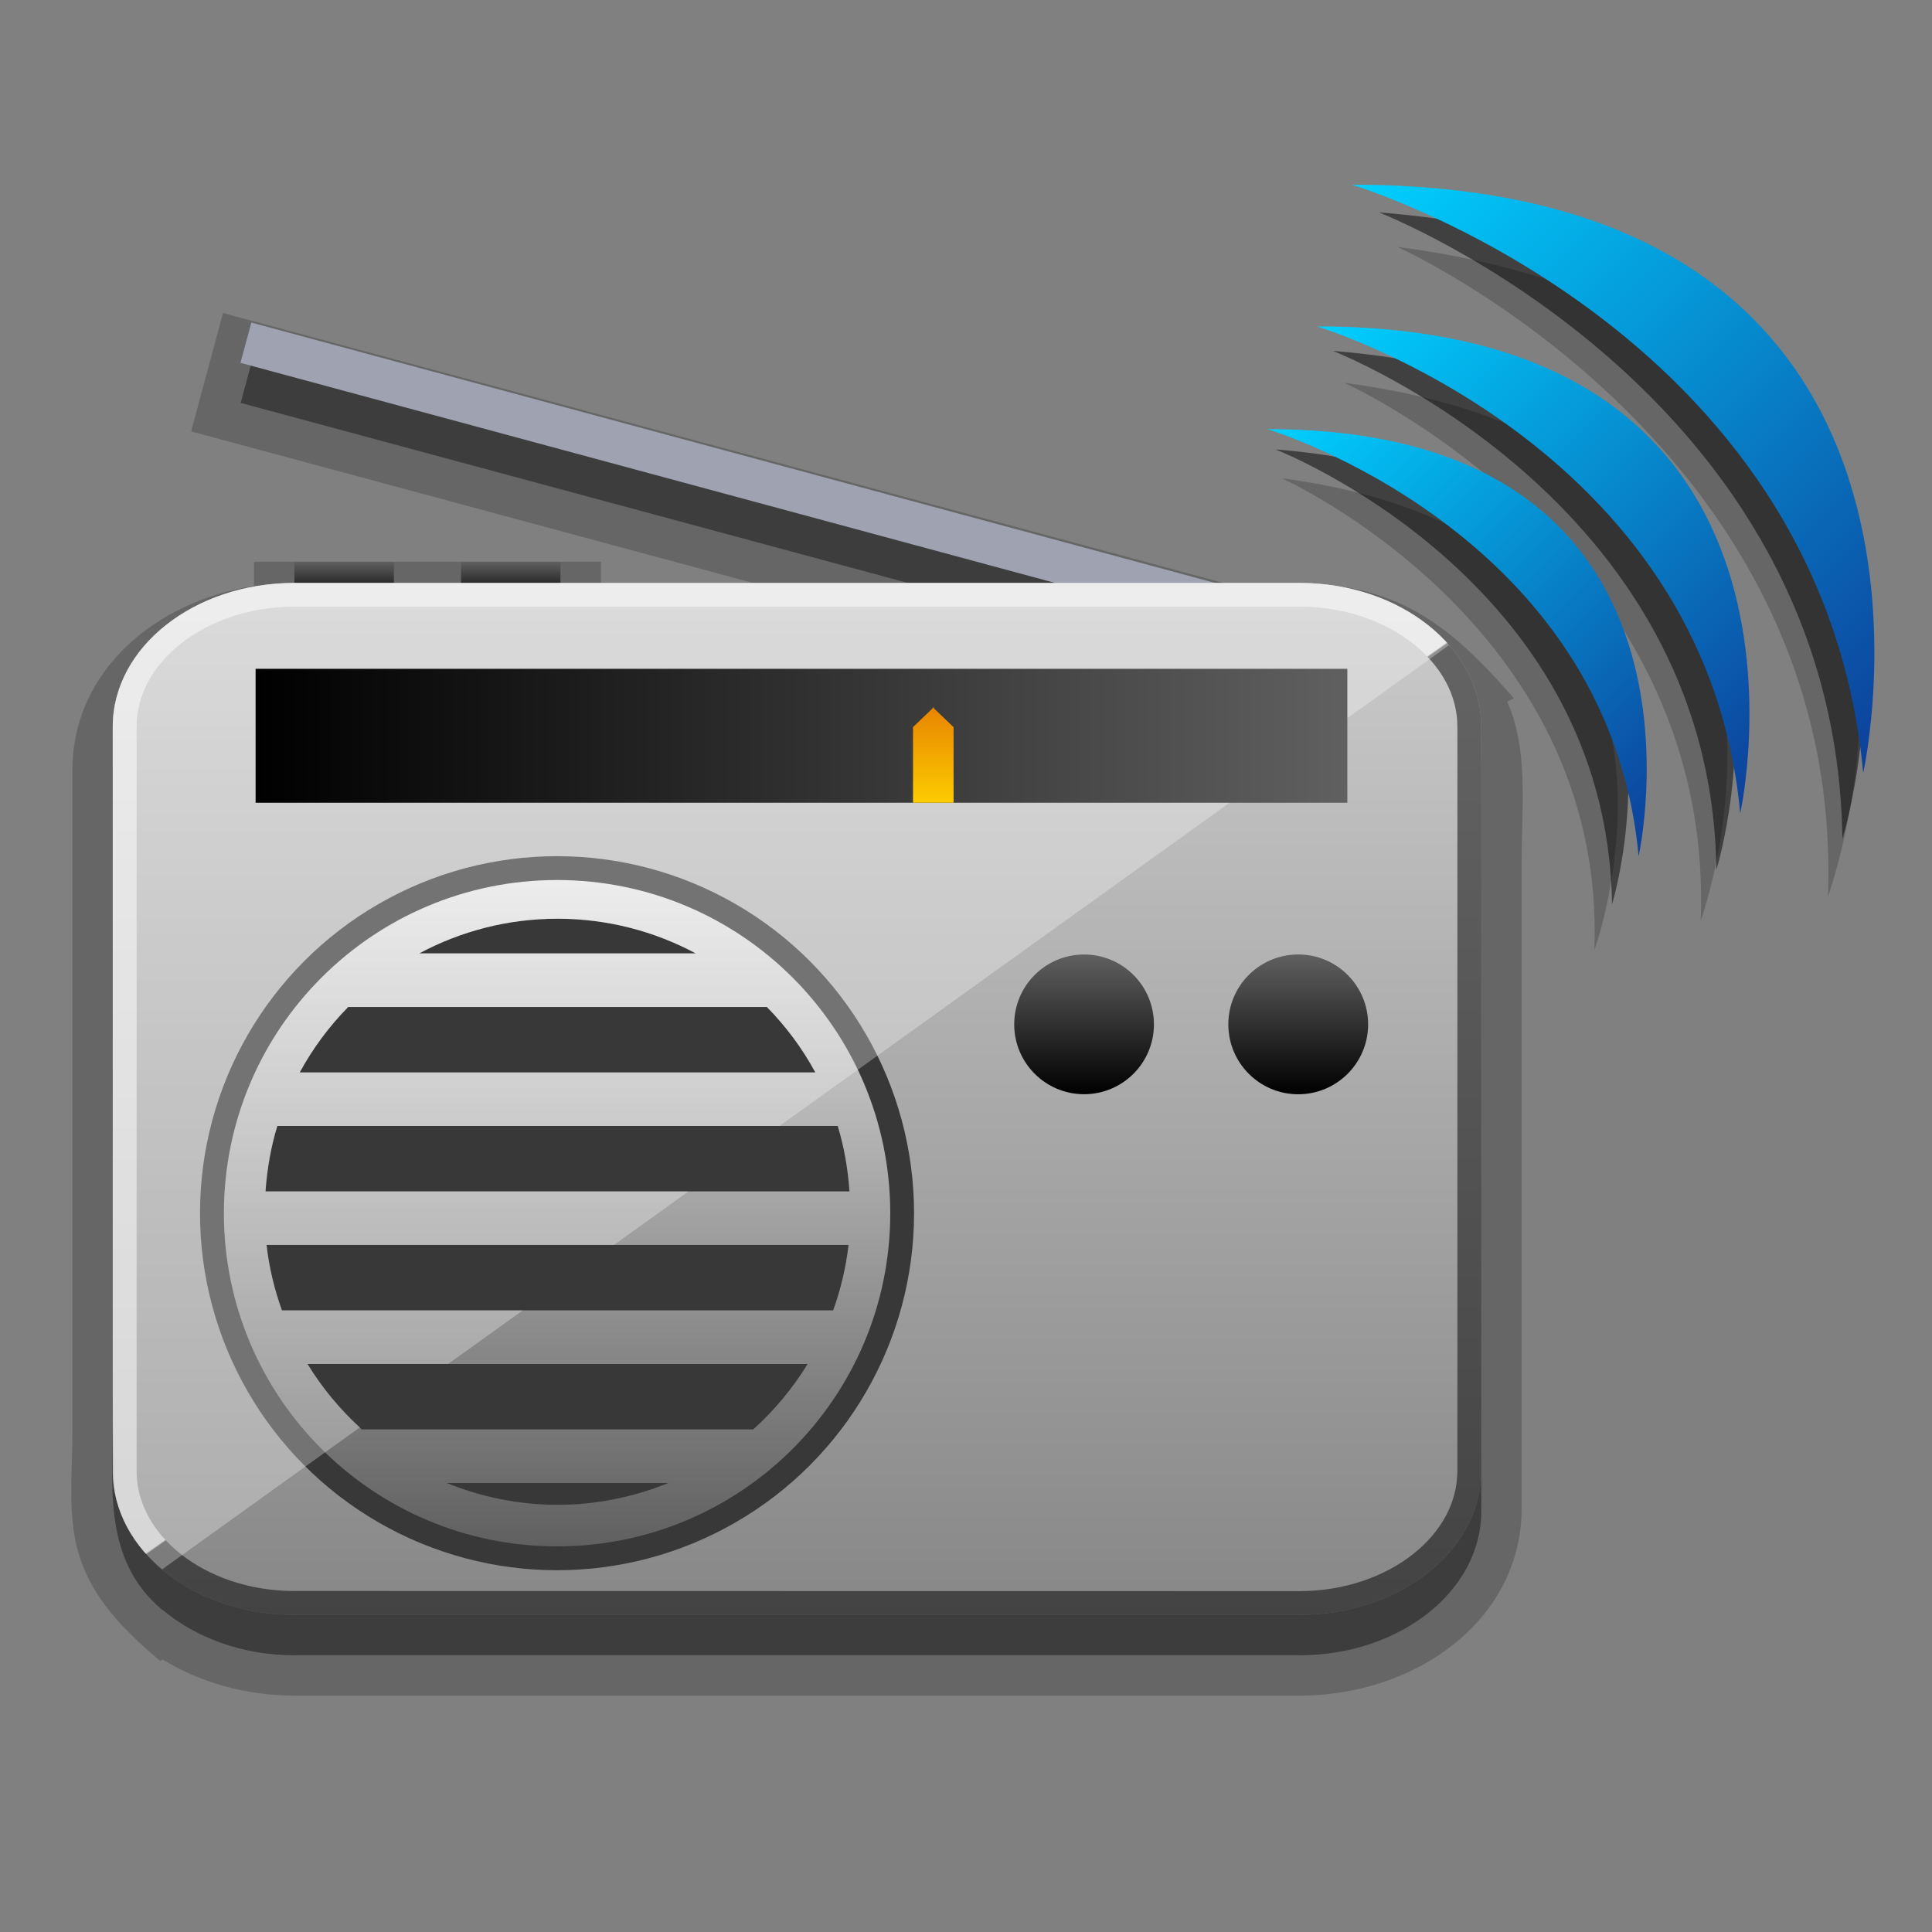 <?xml version="1.0" encoding="UTF-8"?>
<svg xmlns="http://www.w3.org/2000/svg" xmlns:xlink="http://www.w3.org/1999/xlink" contentScriptType="text/ecmascript" zoomAndPan="magnify" baseProfile="tiny" contentStyleType="text/css" version="1.1" width="44px" preserveAspectRatio="xMidYMid meet" viewBox="0 0 44 44" height="44px" x="0px" y="0px">
    <rect x="0" y="0" width="44" height="44" fill="#808080" stroke="none"/>
    <g>
        <g>
            <rect width="44" fill="none" height="44"/>
            <path d="M 29.191 10.893 C 29.191 10.893 36.597 14.212 36.31 21.636 C 36.313 21.636 39.738 12.275 29.191 10.893 z " fill-opacity="0.2" stroke-opacity="0.2"/>
            <path d="M 30.616 8.719 C 30.616 8.719 39.06 12.504 38.732 20.968 C 38.732 20.968 42.641 10.295 30.616 8.719 z " fill-opacity="0.2" stroke-opacity="0.2"/>
            <path d="M 31.823 5.623 C 31.823 5.623 42.025 10.196 41.629 20.422 C 41.629 20.421 46.352 7.527 31.823 5.623 z " fill-opacity="0.2" stroke-opacity="0.2"/>
            <path d="M 29.049 10.235 C 29.049 10.235 36.616 13.169 36.712 20.597 C 36.712 20.598 39.652 11.073 29.049 10.235 z " fill-opacity="0.5" stroke-opacity="0.5"/>
            <path d="M 30.357 7.992 C 30.357 7.992 38.986 11.337 39.089 19.807 C 39.096 19.807 42.448 8.946 30.357 7.992 z " fill-opacity="0.5" stroke-opacity="0.5"/>
            <path d="M 31.404 4.837 C 31.404 4.837 41.829 8.879 41.959 19.111 C 41.959 19.111 46.012 5.991 31.404 4.837 z " fill-opacity="0.5" stroke-opacity="0.5"/>
            <linearGradient x1="619.648" gradientTransform="matrix(1 0 0 1 -590.008 -1684.016)" y1="1692.991" x2="628.738" gradientUnits="userSpaceOnUse" y2="1702.082" xlink:type="simple" xlink:actuate="onLoad" id="SVGID_1_" xlink:show="other">
                <stop stop-color="#00d1ff" offset="0"/>
                <stop stop-color="#0d409b" offset="1"/>
            </linearGradient>
            <path fill="url(#SVGID_1_)" d="M 28.863 9.773 C 28.863 9.773 36.638 12.102 37.318 19.5 C 37.318 19.5 39.5 9.773 28.863 9.773 z "/>
            <linearGradient x1="620.886" gradientTransform="matrix(1 0 0 1 -590.008 -1684.016)" y1="1690.541" x2="631.251" gradientUnits="userSpaceOnUse" y2="1700.906" xlink:type="simple" xlink:actuate="onLoad" id="SVGID_2_" xlink:show="other">
                <stop stop-color="#00d1ff" offset="0"/>
                <stop stop-color="#0d409b" offset="1"/>
            </linearGradient>
            <path fill="url(#SVGID_2_)" d="M 29.992 7.433 C 29.992 7.433 38.857 10.088 39.632 18.524 C 39.632 18.524 42.12 7.433 29.992 7.433 z "/>
            <linearGradient x1="621.879" gradientTransform="matrix(1 0 0 1 -590.008 -1684.016)" y1="1687.139" x2="634.402" gradientUnits="userSpaceOnUse" y2="1699.662" xlink:type="simple" xlink:actuate="onLoad" id="SVGID_3_" xlink:show="other">
                <stop stop-color="#00d1ff" offset="0"/>
                <stop stop-color="#0d409b" offset="1"/>
            </linearGradient>
            <path fill="url(#SVGID_3_)" d="M 30.787 4.206 C 30.787 4.206 41.497 7.414 42.433 17.605 C 42.434 17.605 45.438 4.206 30.787 4.206 z "/>
        </g>
    </g>
    <g>
        <g>
            <path d="M 34.323 15.979 L 34.477 15.902 C 33.463 14.748 32.481 13.769 30.918 13.424 C 29.921 13.203 28.772 13.521 27.814 13.262 C 26.33 12.862 24.847 12.462 23.363 12.061 C 18.037 10.624 12.708 9.187 7.38 7.749 C 6.613 7.542 5.846 7.335 5.079 7.128 L 4.353 9.825 L 17.145 13.275 L 13.686 13.275 L 13.686 12.793 C 11.053 12.793 8.419 12.793 5.786 12.793 L 5.786 13.346 C 3.536 13.692 1.688 15.27 1.649 17.47 C 1.649 21.233 1.649 24.996 1.649 28.759 C 1.649 30.052 1.649 31.344 1.649 32.637 C 1.649 33.395 1.569 34.205 1.693 34.956 C 1.9 36.208 2.722 37.046 3.651 37.83 L 3.702 37.792 C 4.551 38.314 5.587 38.616 6.707 38.616 L 6.707 38.618 L 29.596 38.618 C 32.238 38.614 34.607 36.918 34.654 34.422 C 34.654 31.444 34.654 28.467 34.654 25.489 C 34.654 23.534 34.654 21.578 34.654 19.623 C 34.652 18.457 34.821 17.064 34.323 15.979 " fill-opacity="0.2" stroke-opacity="0.2"/>
            <path d="M 32.998 15.614 L 33.0 15.613 C 31.367 13.731 29.146 14.578 27.095 14.024 C 25.03 13.467 22.963 12.91 20.898 12.352 C 16.015 11.034 11.13 9.716 6.247 8.398 C 6.075 8.352 5.902 8.305 5.729 8.258 L 5.481 9.176 L 24.089 14.197 L 12.765 14.197 L 12.765 13.716 L 10.5 13.716 L 10.5 14.197 L 8.97 14.197 L 8.97 13.716 L 6.706 13.716 L 6.706 14.197 C 4.421 14.197 2.568 15.663 2.568 17.471 C 2.568 20.782 2.568 24.094 2.568 27.405 C 2.568 29.038 2.568 30.669 2.568 32.301 C 2.568 33.883 2.338 35.518 3.693 36.663 L 3.698 36.659 C 4.453 37.295 5.517 37.698 6.707 37.698 L 29.596 37.698 C 31.88 37.698 33.735 36.231 33.735 34.423 L 33.735 17.471 C 33.733 16.78 33.46 16.142 32.998 15.614 " fill-opacity="0.4" stroke-opacity="0.4"/>
            <rect x="5.125" y="10.932" transform="matrix(0.966 0.261 -0.261 0.966 3.627 -4.552)" fill="#9fa3b1" width="27.721" height="0.95"/>
            <linearGradient x1="63.838" gradientTransform="matrix(1 0 0 -1 -56 -102)" y1="-114.794" x2="63.838" gradientUnits="userSpaceOnUse" y2="-115.674" xlink:type="simple" xlink:actuate="onLoad" id="SVGID_4_" xlink:show="other">
                <stop stop-color="#606060" offset="0"/>
                <stop stop-color="#000000" offset="1"/>
            </linearGradient>
            <rect x="6.706" width="2.264" fill="url(#SVGID_4_)" y="12.794" height="0.88"/>
            <linearGradient x1="67.633" gradientTransform="matrix(1 0 0 -1 -56 -102)" y1="-114.794" x2="67.633" gradientUnits="userSpaceOnUse" y2="-115.674" xlink:type="simple" xlink:actuate="onLoad" id="SVGID_5_" xlink:show="other">
                <stop stop-color="#606060" offset="0"/>
                <stop stop-color="#000000" offset="1"/>
            </linearGradient>
            <rect x="10.5" width="2.264" fill="url(#SVGID_5_)" y="12.794" height="0.88"/>
            <linearGradient x1="68.698" gradientTransform="matrix(1 0 0 -1 -56 -102)" y1="-136.27" x2="68.698" gradientUnits="userSpaceOnUse" y2="-122.923" xlink:type="simple" xlink:actuate="onLoad" id="SVGID_6_" xlink:show="other">
                <stop stop-color="#000000" offset="0"/>
                <stop stop-color="#606060" offset="1"/>
            </linearGradient>
            <circle fill="url(#SVGID_6_)" r="6.674" cx="12.698" cy="27.597"/>
            <linearGradient x1="18.151" y1="13.276" x2="18.151" gradientUnits="userSpaceOnUse" y2="36.778" xlink:type="simple" xlink:actuate="onLoad" id="SVGID_7_" xlink:show="other">
                <stop stop-color="#cccccc" offset="0"/>
                <stop stop-color="#878787" offset="1"/>
            </linearGradient>
            <path fill="url(#SVGID_7_)" d="M 29.596 13.276 L 6.706 13.276 C 4.421 13.276 2.568 14.742 2.568 16.55 L 2.568 33.502 C 2.568 35.312 4.421 36.777 6.706 36.777 L 29.596 36.777 C 31.88 36.777 33.734 35.311 33.734 33.502 L 33.734 16.55 C 33.733 14.742 31.88 13.276 29.596 13.276 z "/>
            <linearGradient x1="64.35" gradientTransform="matrix(1 0 0 -1 -56 -102)" y1="-113.028" x2="83.954" gradientUnits="userSpaceOnUse" y2="-141.026" xlink:type="simple" xlink:actuate="onLoad" id="SVGID_8_" xlink:show="other">
                <stop stop-color="#ffffff" offset="0"/>
                <stop stop-color="#ffffff" offset="0.499"/>
                <stop stop-color="#000000" offset="0.5"/>
                <stop stop-color="#000000" offset="1"/>
            </linearGradient>
            <path fill="url(#SVGID_8_)" d="M 29.596 13.276 L 6.706 13.276 C 4.421 13.276 2.568 14.742 2.568 16.55 L 2.568 33.502 C 2.568 35.312 4.421 36.777 6.706 36.777 L 29.596 36.777 C 31.88 36.777 33.734 35.311 33.734 33.502 L 33.734 16.55 C 33.733 14.742 31.88 13.276 29.596 13.276 z M 33.19 33.502 C 33.19 34.215 32.829 34.879 32.183 35.393 C 31.539 35.903 30.621 36.237 29.594 36.237 L 6.706 36.234 C 5.68 36.236 4.76 35.902 4.116 35.392 C 3.47 34.878 3.111 34.215 3.111 33.501 L 3.111 16.55 C 3.111 15.837 3.471 15.175 4.116 14.659 C 4.76 14.149 5.68 13.817 6.706 13.817 L 29.595 13.817 C 30.622 13.816 31.54 14.149 32.184 14.659 C 32.829 15.175 33.191 15.836 33.191 16.55 L 33.191 33.502 L 33.19 33.502 z " fill-opacity="0.5" stroke-opacity="0.5"/>
            <circle fill="#383838" r="8.131" cx="12.686" cy="27.63"/>
            <linearGradient x1="68.686" gradientTransform="matrix(1 0 0 -1 -56 -102)" y1="-122.043" x2="68.686" gradientUnits="userSpaceOnUse" y2="-137.219" xlink:type="simple" xlink:actuate="onLoad" id="SVGID_9_" xlink:show="other">
                <stop stop-color="#e5e5e5" offset="0"/>
                <stop stop-color="#606060" offset="1"/>
            </linearGradient>
            <path fill="url(#SVGID_9_)" d="M 12.687 20.042 C 8.496 20.042 5.099 23.439 5.099 27.63 C 5.099 31.821 8.495 35.218 12.687 35.218 C 16.878 35.218 20.275 31.822 20.275 27.63 C 20.274 23.439 16.876 20.042 12.687 20.042 z M 12.698 20.923 C 13.836 20.923 14.908 21.211 15.846 21.713 L 9.548 21.713 C 10.486 21.21 11.558 20.923 12.698 20.923 z M 12.698 34.271 C 11.804 34.271 10.953 34.091 10.174 33.774 L 15.222 33.774 C 14.443 34.091 13.59 34.271 12.698 34.271 z M 17.154 32.554 L 8.24 32.554 C 7.759 32.12 7.342 31.618 7.002 31.064 L 18.393 31.064 C 18.053 31.618 17.636 32.12 17.154 32.554 z M 18.975 29.843 L 6.42 29.843 C 6.25 29.366 6.128 28.87 6.07 28.353 L 19.325 28.353 C 19.265 28.87 19.145 29.368 18.975 29.843 z M 19.346 27.133 L 6.047 27.133 C 6.083 26.619 6.17 26.118 6.316 25.643 L 19.078 25.643 C 19.224 26.118 19.31 26.619 19.346 27.133 z M 6.826 24.424 C 7.123 23.875 7.497 23.375 7.929 22.934 L 17.466 22.934 C 17.899 23.375 18.272 23.875 18.569 24.424 L 6.826 24.424 z "/>
            <linearGradient x1="85.566" gradientTransform="matrix(1 0 0 -1 -56 -102)" y1="-123.736" x2="85.566" gradientUnits="userSpaceOnUse" y2="-126.921" xlink:type="simple" xlink:actuate="onLoad" id="SVGID_10_" xlink:show="other">
                <stop stop-color="#606060" offset="0"/>
                <stop stop-color="#000000" offset="1"/>
            </linearGradient>
            <circle fill="url(#SVGID_10_)" r="1.592" cx="29.566" cy="23.329"/>
            <linearGradient x1="80.689" gradientTransform="matrix(1 0 0 -1 -56 -102)" y1="-123.737" x2="80.689" gradientUnits="userSpaceOnUse" y2="-126.92" xlink:type="simple" xlink:actuate="onLoad" id="SVGID_11_" xlink:show="other">
                <stop stop-color="#606060" offset="0"/>
                <stop stop-color="#000000" offset="1"/>
            </linearGradient>
            <circle fill="url(#SVGID_11_)" r="1.591" cx="24.689" cy="23.329"/>
            <path fill="#ffffff" d="M 7.003 31.062 L 10.208 31.062 L 11.906 29.843 L 6.421 29.843 C 6.251 29.366 6.129 28.87 6.071 28.353 L 13.982 28.353 L 15.68 27.133 L 6.047 27.133 C 6.083 26.619 6.17 26.118 6.316 25.643 L 17.754 25.643 L 33.0 14.693 C 32.254 13.838 31.008 13.276 29.596 13.276 L 6.706 13.276 C 4.421 13.276 2.568 14.742 2.568 16.55 L 2.568 31.717 L 2.611 33.946 C 2.729 34.636 3.118 35.258 3.692 35.742 L 8.195 32.508 C 7.734 32.084 7.331 31.6 7.003 31.062 z M 12.698 20.923 C 13.836 20.923 14.908 21.211 15.846 21.713 L 9.548 21.713 C 10.486 21.21 11.558 20.923 12.698 20.923 z M 7.929 22.932 L 17.466 22.932 C 17.899 23.375 18.272 23.874 18.569 24.423 L 6.826 24.423 C 7.123 23.875 7.496 23.375 7.929 22.932 z " fill-opacity="0.3" stroke-opacity="0.3"/>
            <linearGradient x1="61.82" gradientTransform="matrix(1 0 0 -1 -56 -102)" y1="-118.757" x2="86.685" gradientUnits="userSpaceOnUse" y2="-118.757" xlink:type="simple" xlink:actuate="onLoad" id="SVGID_12_" xlink:show="other">
                <stop stop-color="#000000" offset="0"/>
                <stop stop-color="#606060" offset="1"/>
            </linearGradient>
            <rect x="5.821" width="24.864" fill="url(#SVGID_12_)" y="15.232" height="3.05"/>
            <linearGradient x1="77.256" gradientTransform="matrix(1 0 0 -1 -56 -102)" y1="-120.282" x2="77.256" gradientUnits="userSpaceOnUse" y2="-118.104" xlink:type="simple" xlink:actuate="onLoad" id="SVGID_13_" xlink:show="other">
                <stop stop-color="#fccc00" offset="0"/>
                <stop stop-color="#e88400" offset="1"/>
            </linearGradient>
            <polygon fill="url(#SVGID_13_)" points="21.266,16.129 21.266,16.104 21.255,16.117 21.242,16.104 21.242,16.129 20.793,16.56     20.793,17.924 20.793,18.282 21.242,18.282 21.266,18.282 21.717,18.282 21.717,17.924 21.717,16.56   "/>
        </g>
    </g>
</svg>
